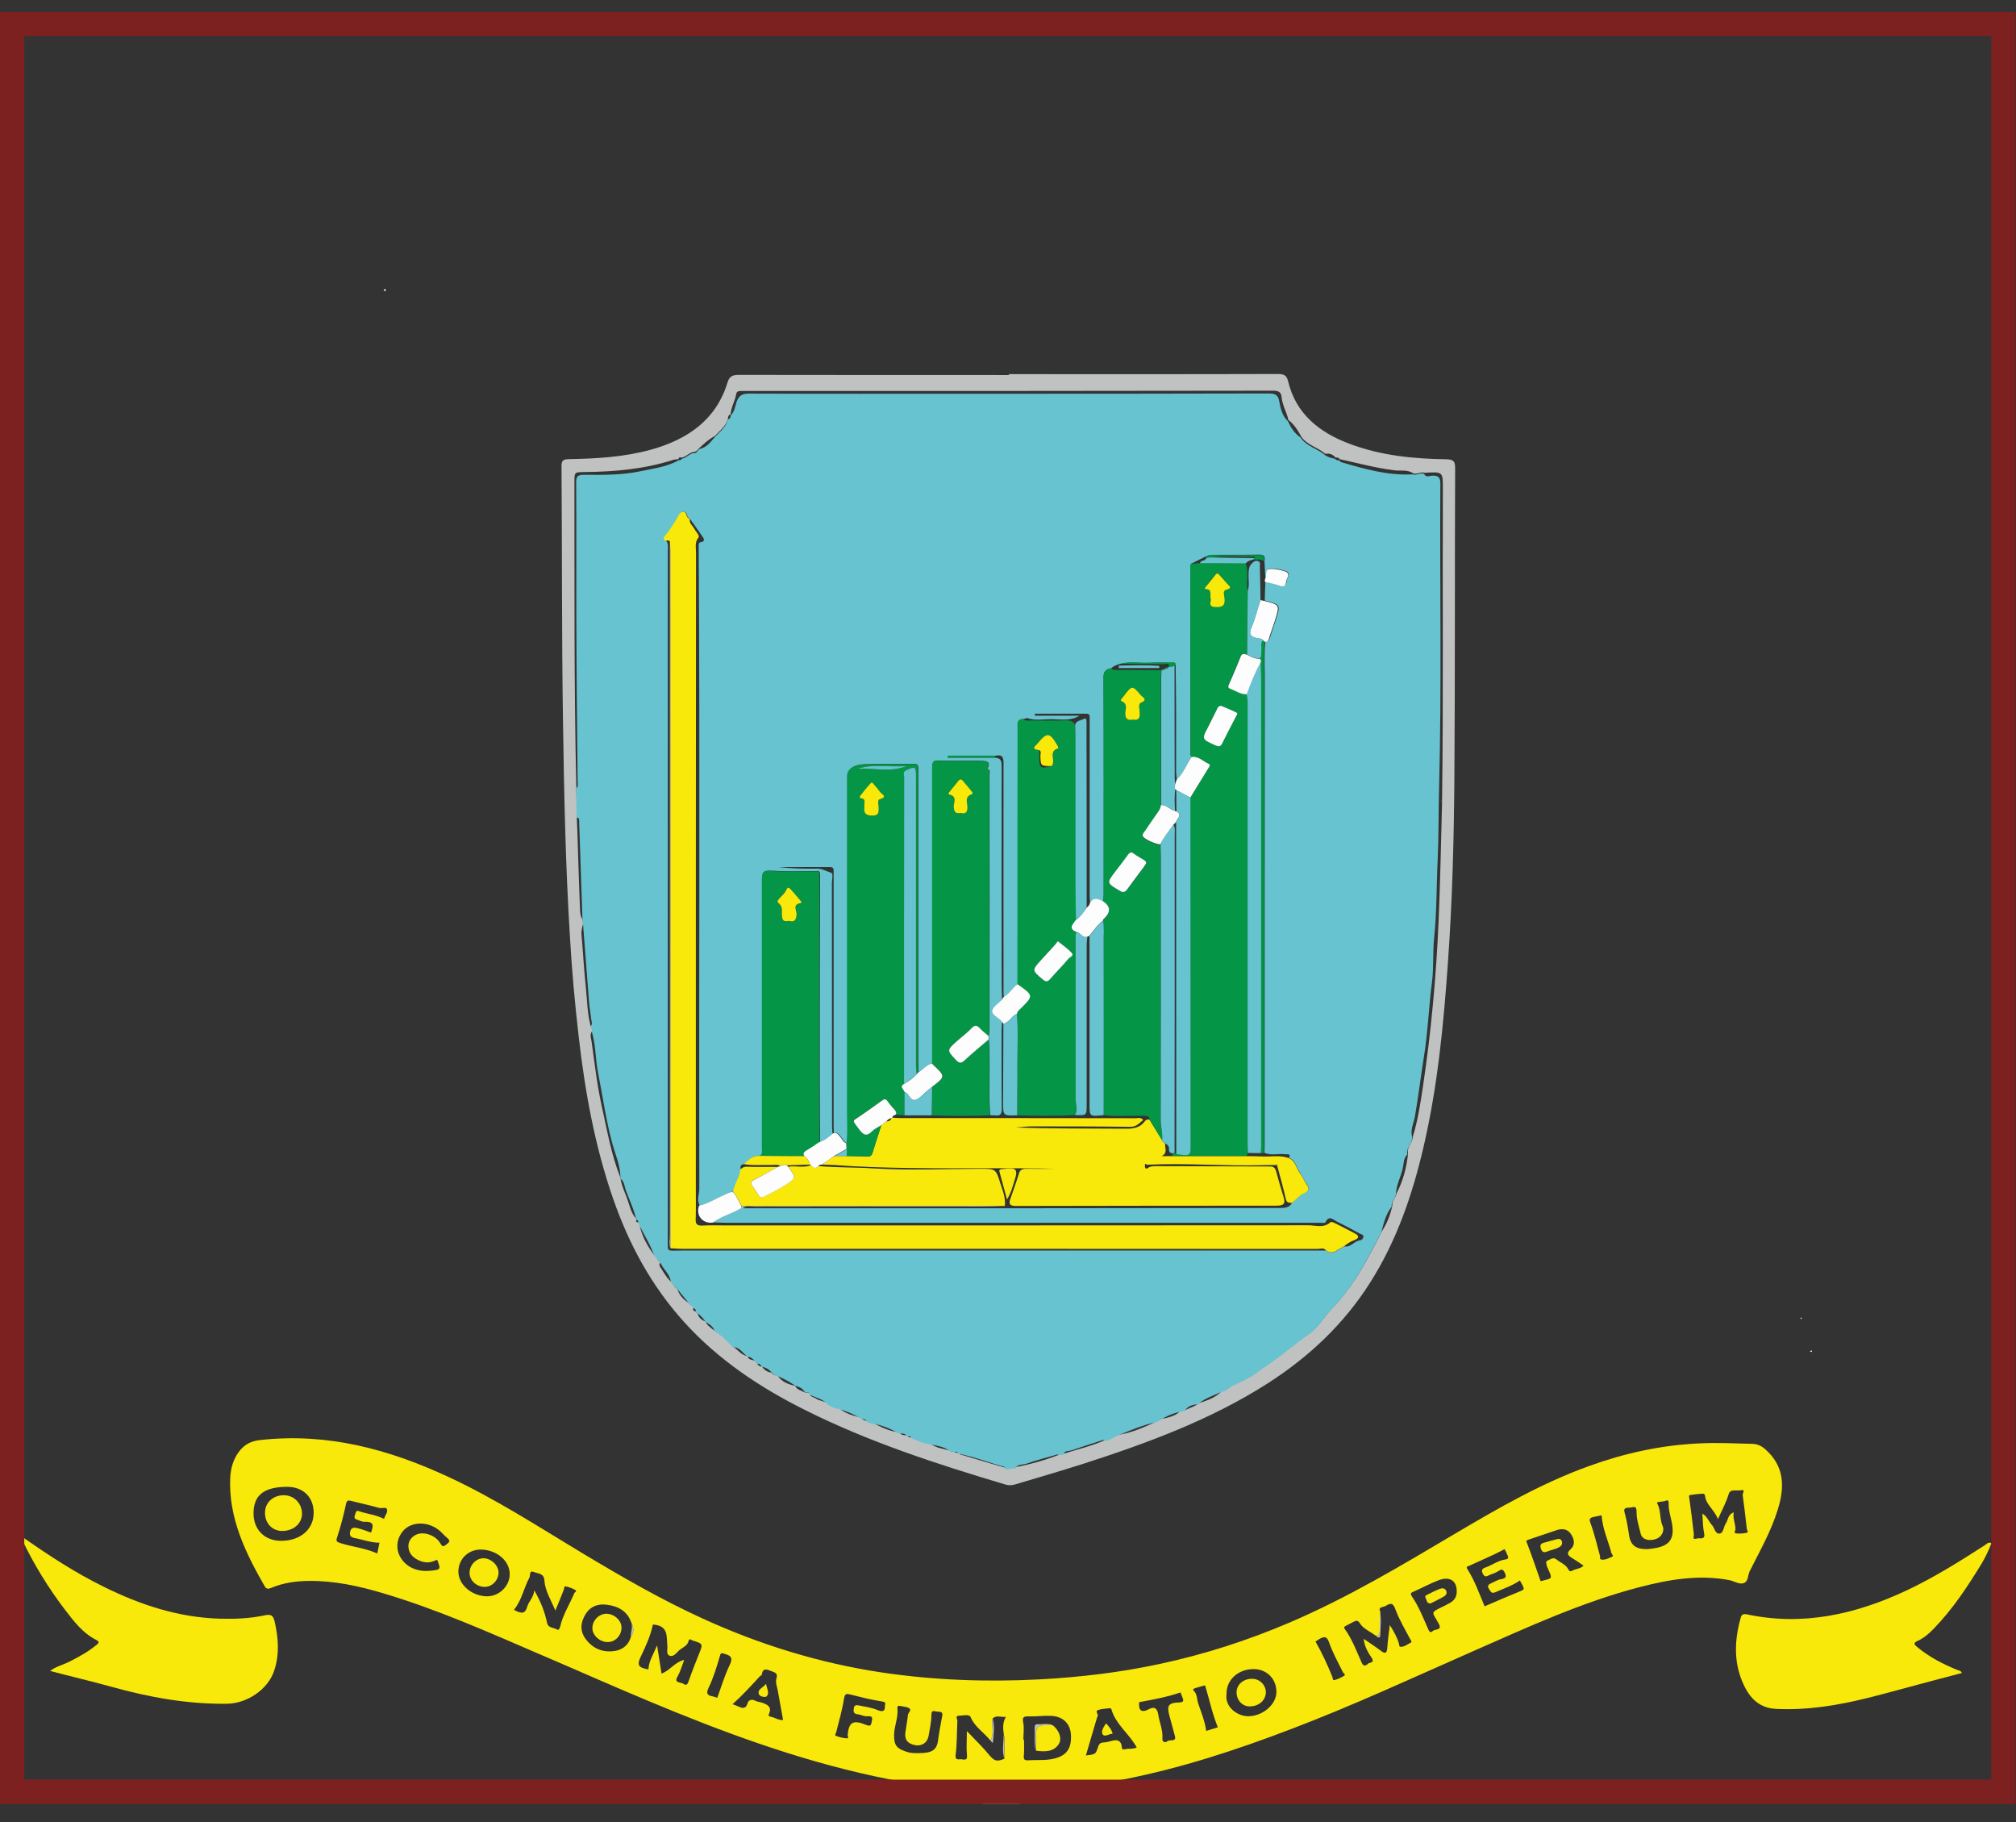 <svg width="83" height="75" viewBox="0 0 83 75" fill="none" xmlns="http://www.w3.org/2000/svg">
<rect x="0" y="0" width="83" height="75" fill="#333333" stroke="none"/>
<g clip-path="url(#clip0_17_1272)">
<path d="M42.016 74.203C42.01 74.221 42.003 74.233 42.01 74.25C41.491 74.25 40.972 74.25 40.454 74.25C40.46 74.233 40.46 74.215 40.447 74.203C40.972 74.203 41.491 74.203 42.016 74.203Z" fill="#C0C2C2"/>
<path d="M41.232 73.767C39.617 73.755 37.802 73.504 36 73.115C32.765 72.416 29.698 71.274 26.684 70.013C25.193 69.391 23.721 68.734 22.237 68.1C20.11 67.185 17.997 66.241 15.754 65.577C14.768 65.284 13.757 65.063 12.707 65.075C12.181 65.081 11.676 65.153 11.196 65.35C11.079 65.398 10.976 65.44 10.898 65.296C10.094 63.898 9.407 62.469 9.478 60.837C9.498 60.449 9.595 60.072 9.848 59.743C10.062 59.468 10.314 59.319 10.71 59.277C13.485 58.966 16.013 59.659 18.451 60.789C20.389 61.686 22.159 62.84 23.968 63.928C25.582 64.896 27.209 65.84 28.94 66.629C31.274 67.693 33.712 68.453 36.285 68.841C38.444 69.164 40.622 69.242 42.807 69.128C44.48 69.038 46.139 68.841 47.767 68.489C49.608 68.094 51.384 67.52 53.102 66.785C55.494 65.763 57.692 64.442 59.903 63.133C61.686 62.08 63.481 61.04 65.472 60.329C66.917 59.809 68.408 59.486 69.964 59.414C70.69 59.379 71.41 59.414 72.136 59.432C72.344 59.438 72.506 59.51 72.655 59.636C73.478 60.347 73.478 61.208 73.199 62.116C72.927 63.013 72.46 63.832 72.039 64.669C71.955 64.836 71.987 65.093 71.793 65.165C71.611 65.231 71.404 65.087 71.209 65.045C69.932 64.8 68.694 65.021 67.475 65.338C65.102 65.96 62.904 66.976 60.687 67.951C58.191 69.05 55.721 70.198 53.16 71.172C50.911 72.033 48.616 72.786 46.224 73.253C44.661 73.57 43.079 73.767 41.232 73.767ZM25.984 66.773C25.828 66.325 25.459 66.115 24.985 66.056C24.629 66.008 24.324 66.115 24.13 66.408C23.896 66.767 23.857 67.138 24.13 67.49C24.395 67.837 24.771 68.016 25.238 67.968C25.608 67.933 25.867 67.735 25.971 67.389C26.113 67.191 26.101 66.982 25.984 66.773ZM40.869 70.736C40.804 71.035 40.953 71.352 40.778 71.645C40.512 71.316 40.13 71.083 39.961 70.682C39.903 70.545 39.643 70.623 39.481 70.623C39.306 70.629 39.416 70.76 39.416 70.832C39.391 71.298 39.404 71.77 39.345 72.231C39.319 72.434 39.416 72.428 39.546 72.416C39.656 72.41 39.838 72.511 39.812 72.254C39.78 71.95 39.806 71.639 39.806 71.256C40.162 71.633 40.473 71.926 40.733 72.248C40.921 72.476 41.044 72.535 41.355 72.392C41.322 72.063 41.407 71.728 41.329 71.406C41.297 71.166 41.264 70.927 41.413 70.67C41.206 70.694 41.024 70.587 40.869 70.736ZM56.622 67.317C56.408 67.155 56.13 67.048 55.993 66.827C55.903 66.683 55.838 66.701 55.721 66.761C55.617 66.815 55.514 66.868 55.416 66.922C55.358 66.952 55.306 66.976 55.365 67.054C55.676 67.484 55.851 67.974 56.065 68.447C56.156 68.656 56.292 68.512 56.331 68.477C56.389 68.429 56.609 68.453 56.473 68.243C56.331 68.028 56.181 67.795 56.143 67.46C56.415 67.646 56.642 67.789 56.849 67.951C57.037 68.094 57.096 68.046 57.115 67.837C57.135 67.544 57.173 67.257 57.219 66.892C57.4 67.179 57.523 67.406 57.595 67.652C57.608 67.705 57.595 67.795 57.679 67.789C57.835 67.783 57.951 67.681 58.081 67.616C58.152 67.58 58.081 67.52 58.055 67.466C57.848 67.078 57.621 66.689 57.465 66.283C57.374 66.038 57.316 65.936 57.05 66.103C56.94 66.169 56.72 66.127 56.83 66.349C56.823 66.612 56.81 66.88 56.81 67.144C56.791 67.263 56.784 67.365 56.622 67.317ZM26.878 66.874C26.781 67.347 26.58 67.777 26.379 68.196C26.243 68.483 26.243 68.626 26.593 68.698C26.626 68.704 26.651 68.71 26.697 68.716C26.71 68.375 26.898 68.106 27.053 67.729C27.125 68.172 27.177 68.524 27.235 68.889C27.585 68.769 27.754 68.429 28.169 68.327C28.065 68.596 28.006 68.817 27.896 69.008C27.728 69.29 28.026 69.236 28.13 69.307C28.272 69.409 28.311 69.313 28.357 69.188C28.493 68.793 28.648 68.405 28.804 68.016C28.94 67.675 28.933 67.652 28.525 67.532C28.467 67.514 28.376 67.418 28.35 67.544C28.305 67.747 28.104 67.813 27.968 67.927C27.851 68.028 27.734 68.225 27.559 68.148C27.41 68.082 27.494 67.879 27.475 67.735C27.436 67.365 27.527 66.934 26.924 66.874C26.917 66.874 26.904 66.874 26.878 66.874ZM10.438 62.296C10.438 62.971 10.904 63.431 11.585 63.425C12.376 63.419 12.914 62.947 12.914 62.272C12.914 61.626 12.486 61.208 11.831 61.202C10.872 61.202 10.438 61.542 10.438 62.296ZM70.729 62.529C70.574 62.134 70.23 61.931 70.198 61.566C70.191 61.507 70.146 61.477 70.088 61.483C69.925 61.495 69.763 61.513 69.608 61.536C69.517 61.548 69.537 61.59 69.549 61.662C69.621 62.164 69.679 62.66 69.737 63.162C69.744 63.246 69.653 63.395 69.861 63.33C69.971 63.294 70.224 63.407 70.159 63.114C70.107 62.858 70.107 62.594 70.088 62.302C70.295 62.433 70.347 62.63 70.477 62.768C70.593 62.887 70.606 63.15 70.801 63.127C70.963 63.103 70.956 62.846 71.053 62.708C71.151 62.565 71.131 62.343 71.378 62.254C71.332 62.511 71.455 62.726 71.449 62.953C71.449 63.007 71.358 63.109 71.481 63.12C71.618 63.133 71.767 63.127 71.896 63.097C72.013 63.073 71.922 62.983 71.916 62.923C71.864 62.463 71.812 61.997 71.747 61.536C71.741 61.471 71.864 61.303 71.702 61.339C71.527 61.381 71.242 61.273 71.177 61.483C71.073 61.829 70.911 62.134 70.729 62.529ZM65.199 64.448C65.031 64.334 64.888 64.232 64.739 64.143C64.564 64.035 64.46 63.951 64.668 63.766C64.869 63.581 64.81 63.336 64.668 63.133C64.538 62.947 64.331 62.905 64.097 62.983C63.708 63.114 63.313 63.246 62.924 63.378C62.801 63.419 62.846 63.455 62.878 63.545C63.073 64.053 63.248 64.573 63.429 65.087C63.929 64.956 63.922 65.015 63.728 64.561C63.715 64.531 63.695 64.507 63.689 64.477C63.682 64.394 63.605 64.28 63.715 64.238C63.819 64.197 63.942 64.083 64.071 64.184C64.24 64.322 64.467 64.4 64.564 64.591C64.609 64.681 64.655 64.699 64.726 64.657C64.862 64.573 65.057 64.585 65.199 64.448ZM21.997 65.464C22.269 65.936 22.431 66.36 22.522 66.797C22.567 67.024 22.788 66.988 22.924 67.072C23.002 67.12 23.041 67.042 23.06 66.964C23.17 66.474 23.449 66.044 23.643 65.583C23.663 65.535 23.773 65.5 23.682 65.446C23.566 65.38 23.436 65.332 23.3 65.302C23.209 65.284 23.235 65.38 23.216 65.428C23.112 65.697 23.002 65.96 22.866 66.295C22.671 65.84 22.438 65.47 22.412 65.045C22.392 64.758 22.146 64.776 21.99 64.711C21.776 64.621 21.841 64.854 21.796 64.938C21.562 65.374 21.485 65.864 21.16 66.265C21.485 66.45 21.627 66.426 21.712 66.121C21.776 65.906 21.964 65.769 21.997 65.464ZM42.133 71.609C42.139 71.609 42.152 71.609 42.159 71.609C42.159 71.83 42.172 72.045 42.152 72.266C42.139 72.41 42.165 72.47 42.334 72.458C42.684 72.434 43.034 72.476 43.391 72.392C43.896 72.272 44.123 71.991 44.091 71.418C44.071 70.951 43.767 70.652 43.274 70.629C42.976 70.617 42.671 70.658 42.373 70.652C42.165 70.646 42.075 70.664 42.126 70.903C42.172 71.119 42.133 71.37 42.133 71.609ZM15.812 62.523C15.857 62.361 15.993 62.236 15.922 62.104C15.883 62.033 15.715 62.098 15.604 62.068C15.222 61.961 14.839 61.877 14.457 61.782C14.314 61.746 14.275 61.77 14.243 61.919C14.146 62.373 14.029 62.828 13.88 63.276C13.822 63.449 13.861 63.467 14.023 63.521C14.515 63.676 15.04 63.724 15.533 63.945C15.566 63.796 15.592 63.653 15.624 63.503C15.261 63.503 14.943 63.372 14.606 63.312C14.444 63.282 14.373 63.204 14.418 63.037C14.47 62.84 14.619 62.881 14.749 62.911C14.924 62.953 15.099 63.025 15.274 63.085C15.365 62.84 15.43 62.624 15.015 62.642C14.904 62.648 14.794 62.583 14.684 62.547C14.561 62.511 14.593 62.427 14.619 62.349C14.645 62.284 14.645 62.158 14.768 62.2C15.092 62.319 15.462 62.343 15.812 62.523ZM19.793 63.784C19.274 63.784 18.872 64.179 18.872 64.693C18.872 65.225 19.416 65.697 20.039 65.709C20.545 65.715 20.985 65.296 20.985 64.8C20.992 64.25 20.447 63.79 19.793 63.784ZM50.496 69.726C50.418 70.276 50.95 70.634 51.365 70.646C51.974 70.658 52.557 70.162 52.551 69.642C52.551 69.104 52.149 68.704 51.611 68.704C50.976 68.704 50.489 69.146 50.496 69.726ZM62.574 65.057C62.256 65.278 61.9 65.392 61.562 65.541C61.394 65.619 61.361 65.488 61.303 65.404C61.219 65.29 61.277 65.219 61.394 65.171C61.53 65.111 61.66 65.027 61.802 65.004C62.003 64.968 62.029 64.908 61.951 64.734C61.861 64.537 61.77 64.621 61.653 64.693C61.556 64.752 61.439 64.782 61.329 64.83C61.219 64.884 61.135 64.944 61.05 64.782C60.972 64.627 61.024 64.567 61.167 64.519C61.446 64.418 61.686 64.232 61.984 64.191C62.1 64.173 62.107 64.125 62.081 64.053C62.042 63.951 61.99 63.856 61.945 63.766C61.789 63.844 61.653 63.922 61.511 63.987C61.173 64.143 60.836 64.292 60.499 64.448C60.441 64.477 60.344 64.477 60.408 64.579C60.713 65.063 60.901 65.589 61.122 66.121C61.634 65.9 62.133 65.685 62.645 65.476C62.742 65.434 62.749 65.386 62.71 65.314C62.678 65.231 62.626 65.153 62.574 65.057ZM67.838 63.766C67.948 63.754 68.065 63.742 68.181 63.718C68.72 63.617 68.908 63.354 68.856 62.852C68.823 62.523 68.687 62.212 68.7 61.877C68.707 61.788 68.674 61.728 68.577 61.776C68.454 61.829 68.175 61.799 68.227 61.883C68.395 62.188 68.318 62.523 68.454 62.822C68.538 63.001 68.415 63.264 68.195 63.342C67.896 63.455 67.611 63.372 67.553 63.144C67.475 62.834 67.371 62.523 67.378 62.212C67.378 61.955 67.235 62.044 67.125 62.056C67.002 62.068 66.82 62.033 66.885 62.26C66.969 62.559 67.021 62.864 67.066 63.168C67.125 63.617 67.358 63.778 67.838 63.766ZM37.802 72.165C38.353 72.165 38.561 72.051 38.619 71.651C38.664 71.304 38.729 70.963 38.794 70.623C38.833 70.419 38.645 70.473 38.541 70.449C38.457 70.431 38.347 70.389 38.347 70.575C38.347 70.868 38.282 71.166 38.23 71.459C38.178 71.74 37.951 71.884 37.679 71.836C37.361 71.776 37.232 71.603 37.277 71.298C37.31 71.065 37.355 70.826 37.381 70.593C37.387 70.497 37.549 70.395 37.433 70.318C37.342 70.252 37.186 70.252 37.063 70.222C36.985 70.204 36.934 70.228 36.947 70.312C36.992 70.682 36.817 71.035 36.81 71.406C36.804 71.848 36.914 71.991 37.394 72.129C37.53 72.165 37.66 72.165 37.802 72.165ZM59.974 65.482C59.968 65.063 59.682 64.878 59.235 65.045C58.872 65.183 58.528 65.374 58.172 65.529C58.062 65.577 58.068 65.619 58.126 65.709C58.412 66.127 58.593 66.594 58.794 67.048C58.852 67.173 58.891 67.233 58.995 67.132C59.086 67.048 59.391 67.12 59.235 66.839C58.956 66.319 58.84 66.408 59.488 66.091C59.546 66.061 59.598 66.032 59.656 66.002C59.877 65.894 59.987 65.721 59.974 65.482ZM17.997 64.203C17.906 64.238 17.822 64.28 17.731 64.298C17.413 64.37 16.972 64.155 16.862 63.874C16.745 63.587 16.843 63.324 17.115 63.18C17.413 63.025 17.906 63.174 18.113 63.503C18.185 63.611 18.211 63.706 18.353 63.593C18.451 63.515 18.593 63.443 18.412 63.306C18.282 63.204 18.185 63.067 18.055 62.971C17.543 62.583 16.836 62.636 16.525 63.109C16.305 63.443 16.305 63.832 16.519 64.155C16.778 64.543 17.219 64.705 17.712 64.657C18.159 64.615 18.152 64.597 17.997 64.203ZM46.801 71.932C46.502 71.376 45.932 70.981 45.757 70.359C45.744 70.312 45.692 70.312 45.653 70.318C45.504 70.336 45.349 70.341 45.212 70.389C45.057 70.443 45.245 70.563 45.186 70.646C45.167 70.682 45.16 70.718 45.148 70.76C44.998 71.256 44.856 71.758 44.707 72.26C45.109 72.213 45.109 72.213 45.212 71.896C45.245 71.806 45.284 71.74 45.407 71.728C45.523 71.722 45.64 71.698 45.757 71.663C46.003 71.585 46.159 71.651 46.185 71.902C46.191 71.985 46.204 72.033 46.314 72.003C46.47 71.968 46.645 72.009 46.801 71.932ZM32.24 70.802C32.169 70.395 32.097 70.001 32.026 69.612C31.994 69.439 31.916 69.242 31.968 69.086C32.026 68.889 31.929 68.853 31.786 68.799C31.598 68.728 31.404 68.62 31.365 68.937C31.365 68.955 31.319 68.973 31.293 68.991C30.93 69.385 30.574 69.78 30.159 70.15C30.237 70.18 30.288 70.192 30.334 70.216C30.522 70.3 30.697 70.395 30.781 70.102C30.814 69.989 30.943 69.923 31.092 70.007C31.17 70.049 31.274 70.055 31.365 70.085C31.598 70.162 31.786 70.264 31.663 70.539C31.624 70.617 31.65 70.652 31.728 70.664C31.909 70.7 32.045 70.814 32.24 70.802ZM36.434 70.204C36.46 70.097 36.46 70.061 36.311 70.037C35.877 69.971 35.455 69.863 35.028 69.756C34.859 69.714 34.788 69.696 34.749 69.917C34.678 70.383 34.541 70.844 34.425 71.31C34.412 71.364 34.34 71.43 34.431 71.459C34.567 71.507 34.716 71.549 34.865 71.555C34.969 71.561 34.891 71.465 34.898 71.418C34.95 70.885 35.118 70.784 35.65 70.999C35.812 71.065 35.857 71.041 35.883 70.897C35.909 70.754 35.974 70.623 35.702 70.646C35.572 70.658 35.436 70.575 35.3 70.563C35.125 70.539 35.138 70.437 35.151 70.324C35.164 70.174 35.267 70.18 35.378 70.204C35.63 70.258 35.89 70.288 36.123 70.389C36.376 70.491 36.441 70.419 36.434 70.204ZM46.898 70.067C46.878 70.377 46.956 70.539 47.319 70.347C47.592 70.204 47.663 70.419 47.689 70.593C47.741 70.915 47.883 71.226 47.857 71.561C47.844 71.728 47.987 71.74 48.058 71.675C48.156 71.585 48.447 71.728 48.37 71.453C48.292 71.166 48.214 70.874 48.136 70.587C48.039 70.21 48.11 70.091 48.532 70.079C48.739 70.073 48.739 70.007 48.681 69.869C48.648 69.798 48.622 69.72 48.603 69.666C48.045 69.857 47.475 69.959 46.898 70.067ZM29.53 69.887C29.698 69.427 29.835 68.967 30.042 68.536C30.172 68.267 30.126 68.154 29.828 68.076C29.718 68.046 29.679 68.016 29.64 68.16C29.511 68.608 29.374 69.056 29.173 69.475C29.05 69.732 29.134 69.792 29.368 69.833C29.426 69.851 29.485 69.875 29.53 69.887ZM65.938 62.373C65.835 62.397 65.731 62.415 65.627 62.439C65.452 62.475 65.413 62.523 65.485 62.708C65.647 63.144 65.75 63.605 65.874 64.053C65.886 64.107 65.841 64.184 65.938 64.197C66.1 64.22 66.23 64.137 66.366 64.083C66.457 64.047 66.36 63.987 66.347 63.94C66.211 63.425 65.977 62.929 65.938 62.373ZM50.139 71.101C49.906 70.527 49.789 69.947 49.614 69.373C49.498 69.403 49.368 69.439 49.232 69.481C49.18 69.499 49.076 69.529 49.141 69.588C49.297 69.738 49.271 69.941 49.329 70.114C49.452 70.485 49.608 70.85 49.66 71.25C49.822 71.202 49.984 71.148 50.139 71.101ZM54.159 67.568C54.431 68.046 54.651 68.524 54.852 69.02C54.872 69.074 54.865 69.176 54.937 69.158C55.079 69.122 55.216 69.056 55.339 68.979C55.423 68.925 55.319 68.889 55.293 68.841C55.092 68.435 54.872 68.04 54.723 67.616C54.626 67.329 54.502 67.359 54.301 67.478C54.263 67.508 54.217 67.532 54.159 67.568Z" fill="#F9E90A"/>
<path d="M80.772 68.865C80.168 69.026 79.579 69.176 78.989 69.337C78.295 69.523 77.608 69.714 76.914 69.887C75.669 70.198 74.405 70.407 73.115 70.342C72.35 70.306 71.968 69.792 71.728 69.212C71.378 68.369 71.416 67.496 71.656 66.629C71.689 66.51 71.715 66.414 71.909 66.45C74.243 66.946 76.408 66.444 78.489 65.47C79.63 64.932 80.681 64.274 81.725 63.599C81.802 63.551 81.854 63.461 81.99 63.521C81.874 63.82 81.737 64.107 81.569 64.388C80.998 65.32 80.395 66.235 79.618 67.036C79.423 67.239 79.216 67.424 78.95 67.544C78.749 67.634 78.82 67.699 78.93 67.795C79.423 68.207 79.993 68.5 80.596 68.746C80.648 68.763 80.726 68.763 80.772 68.865Z" fill="#F9E90A"/>
<path d="M0.843 63.21C1.99 64.017 3.086 64.734 4.279 65.32C5.77 66.056 7.326 66.576 9.031 66.629C9.66 66.647 10.282 66.624 10.898 66.492C11.144 66.438 11.248 66.486 11.306 66.743C11.462 67.424 11.514 68.094 11.287 68.775C11.034 69.535 10.178 70.126 9.329 70.132C7.702 70.15 6.133 69.863 4.59 69.433C3.767 69.206 2.93 69.009 2.062 68.781C2.314 68.59 2.6 68.53 2.846 68.405C3.235 68.207 3.611 68.004 3.948 67.729C4.026 67.664 4.143 67.598 3.968 67.508C3.391 67.215 3.034 66.725 2.664 66.247C1.99 65.362 1.413 64.418 0.934 63.431C0.908 63.384 0.895 63.342 0.843 63.21Z" fill="#F9E90A"/>
<path d="M41.536 15.401C45.232 15.401 48.927 15.407 52.622 15.395C52.901 15.395 52.979 15.479 53.037 15.712C53.348 17.003 54.282 17.792 55.566 18.27C56.836 18.748 58.172 18.886 59.527 18.904C59.844 18.91 59.909 18.987 59.909 19.268C59.89 23.554 59.909 27.834 59.877 32.12C59.857 34.601 59.792 37.082 59.617 39.556C59.436 42.127 59.196 44.691 58.606 47.22C58.146 49.187 57.504 51.081 56.389 52.827C55.326 54.495 53.906 55.846 52.188 56.946C49.861 58.434 47.261 59.396 44.609 60.251C43.669 60.55 42.723 60.825 41.783 61.106C41.653 61.142 41.536 61.148 41.407 61.112C38.58 60.269 35.786 59.361 33.167 58.051C31.28 57.113 29.569 55.965 28.181 54.435C26.807 52.923 25.887 51.195 25.238 49.33C24.486 47.16 24.084 44.925 23.825 42.665C23.669 41.32 23.546 39.969 23.468 38.618C23.28 35.605 23.222 32.587 23.177 29.574C23.125 26.107 23.144 22.64 23.118 19.173C23.118 18.934 23.215 18.904 23.436 18.898C24.57 18.88 25.698 18.814 26.801 18.509C28.357 18.079 29.497 17.242 29.951 15.748C30.029 15.496 30.146 15.431 30.418 15.431C34.126 15.437 37.828 15.437 41.536 15.437C41.536 15.419 41.536 15.407 41.536 15.401ZM27.812 52.976C27.812 53.012 27.831 53.036 27.877 53.036V53.03C27.955 53.299 28.13 53.496 28.376 53.646C28.402 53.736 28.564 53.724 28.544 53.843C28.519 53.933 28.564 53.975 28.655 53.987V53.981C28.655 54.023 28.674 54.046 28.72 54.046V54.04C28.745 54.226 28.875 54.333 29.05 54.399L29.044 54.393C29.109 54.566 29.277 54.656 29.413 54.776C29.718 54.949 29.951 55.194 30.185 55.439C30.392 55.565 30.522 55.792 30.794 55.828H30.788C30.801 56.001 31.002 55.953 31.092 56.031C31.118 56.067 31.144 56.103 31.17 56.139C31.222 56.204 31.28 56.258 31.378 56.252V56.264C31.475 56.396 31.598 56.485 31.773 56.503H31.767C31.786 56.527 31.812 56.551 31.831 56.575C31.877 56.623 31.942 56.617 32 56.605H31.994C32.007 56.623 32.019 56.641 32.039 56.659C32.207 56.892 32.467 56.987 32.745 57.047H32.739C32.81 57.221 33.011 57.239 33.154 57.328C33.199 57.328 33.251 57.328 33.297 57.328C33.303 57.34 33.316 57.352 33.329 57.364C33.355 57.502 33.504 57.508 33.601 57.573C33.757 57.681 33.977 57.669 34.12 57.8C34.256 57.848 34.373 57.938 34.528 57.95C34.788 58.189 35.125 58.273 35.468 58.362H35.462C35.52 58.458 35.624 58.47 35.721 58.506C35.779 58.524 35.838 58.542 35.903 58.554C36.259 58.733 36.609 58.918 37.024 58.96C37.096 59.08 37.225 59.08 37.355 59.08H37.348C37.387 59.169 37.465 59.181 37.556 59.157C37.783 59.277 38.023 59.361 38.282 59.408C38.535 59.618 38.865 59.63 39.164 59.731C39.203 59.737 39.248 59.743 39.287 59.749C39.345 59.809 39.423 59.809 39.494 59.797H39.488C39.501 59.887 39.592 59.887 39.656 59.904C40.24 60.084 40.83 60.251 41.413 60.425C41.517 60.478 41.608 60.383 41.705 60.401C41.75 60.461 41.789 60.437 41.828 60.389H41.822C42.45 60.269 43.06 60.096 43.65 59.863C43.702 59.851 43.76 59.839 43.812 59.833C44.389 59.648 44.979 59.516 45.53 59.265C45.712 59.247 45.848 59.139 46.003 59.068C46.6 58.984 47.131 58.739 47.663 58.488C47.702 58.464 47.747 58.44 47.786 58.416C48.084 58.356 48.389 58.297 48.609 58.075C48.674 58.063 48.739 58.051 48.804 58.039C48.985 57.95 49.193 57.896 49.355 57.764H49.348C49.705 57.645 50.055 57.531 50.314 57.251C50.509 57.233 50.626 57.077 50.788 56.999C51.118 56.844 51.462 56.694 51.747 56.479C52.071 56.24 52.408 56.019 52.726 55.78C53.128 55.475 53.511 55.158 53.925 54.871C54.295 54.614 54.502 54.214 54.807 53.897C55.728 52.947 56.324 51.817 56.895 50.675C57.109 50.352 57.245 49.999 57.322 49.629C57.297 49.438 57.465 49.294 57.498 49.121C57.77 48.601 57.912 48.051 57.971 47.477C57.906 47.214 58.172 47.023 58.172 46.772C58.379 46.096 58.483 45.397 58.587 44.703C58.924 42.45 59.131 40.178 59.228 37.907C59.3 36.275 59.326 34.643 59.371 33.011C59.371 32.987 59.371 32.963 59.371 32.939C59.429 28.659 59.384 24.379 59.404 20.099C59.404 19.418 59.404 19.418 58.658 19.46C58.496 19.412 58.34 19.537 58.178 19.483C57.945 19.316 57.653 19.394 57.394 19.358C56.629 19.262 55.89 19.059 55.144 18.898H55.151C55.118 18.826 55.053 18.832 54.982 18.838H54.989C54.878 18.706 54.742 18.647 54.567 18.683C54.256 18.413 53.802 18.318 53.569 17.965C53.433 17.708 53.277 17.469 53.044 17.284V17.29C52.979 16.967 52.791 16.68 52.765 16.345C52.745 16.142 52.648 16.082 52.408 16.082C45.452 16.094 38.502 16.094 31.559 16.094C31.222 16.094 30.891 16.094 30.554 16.094C30.444 16.094 30.327 16.088 30.308 16.226C30.262 16.513 30.094 16.764 30.081 17.057V17.051C29.997 17.075 29.984 17.14 29.971 17.206C29.912 17.529 29.64 17.72 29.433 17.947C29.186 18.073 28.992 18.258 28.797 18.437C28.759 18.479 28.72 18.521 28.674 18.563C28.655 18.575 28.635 18.587 28.616 18.593C28.395 18.605 28.272 18.796 28.065 18.838C28 18.82 27.942 18.814 27.935 18.898H27.942C27.87 18.91 27.793 18.904 27.721 18.928C26.535 19.31 25.309 19.418 24.071 19.43C23.65 19.436 23.65 19.43 23.65 19.83C23.656 24.026 23.63 28.223 23.728 32.419C23.734 32.82 23.741 33.214 23.747 33.615C23.767 34.123 23.786 34.625 23.799 35.133C23.825 35.88 23.844 36.621 23.877 37.363C23.883 37.524 23.883 37.697 23.98 37.847C23.987 37.907 24 37.961 24.006 38.02C23.968 38.176 23.922 38.325 23.942 38.486C24.006 39.216 24.045 39.951 24.123 40.68C24.175 41.194 24.181 41.709 24.311 42.211C24.35 42.288 24.389 42.36 24.376 42.45C24.266 42.587 24.337 42.743 24.357 42.88C24.48 43.771 24.583 44.667 24.778 45.552C24.998 46.538 25.167 47.537 25.549 48.493L25.543 48.487C25.582 48.774 25.705 49.037 25.809 49.306C25.919 49.599 25.964 49.916 26.191 50.167V50.161C26.211 50.221 26.139 50.334 26.295 50.31C26.308 50.352 26.321 50.394 26.334 50.436C26.431 50.896 26.658 51.297 26.943 51.679C26.963 51.697 26.982 51.715 27.002 51.739L27.015 51.745L27.021 51.739C27.086 51.811 27.079 51.924 27.19 51.966C27.144 52.026 27.131 52.086 27.183 52.157C27.319 52.355 27.423 52.576 27.611 52.743C27.656 52.803 27.702 52.857 27.747 52.917C27.76 52.953 27.773 52.976 27.812 52.976Z" fill="#C0C2C2"/>
<path d="M15.851 11.886C15.877 11.916 15.903 11.945 15.864 11.975C15.851 11.987 15.819 11.969 15.793 11.963C15.812 11.94 15.831 11.916 15.851 11.886Z" fill="#FDFDFD"/>
<path d="M74.58 55.577C74.587 55.601 74.593 55.624 74.6 55.648C74.574 55.648 74.548 55.642 74.515 55.642C74.535 55.624 74.554 55.601 74.58 55.577Z" fill="#FDFDFD"/>
<path d="M74.146 54.297C74.139 54.279 74.126 54.255 74.12 54.238C74.146 54.244 74.165 54.244 74.191 54.249C74.178 54.267 74.165 54.285 74.146 54.297Z" fill="#FDFDFD"/>
<path d="M56.817 66.361C56.882 66.665 56.83 66.97 56.83 67.269C56.83 67.496 56.713 67.389 56.622 67.317C56.791 67.359 56.791 67.263 56.797 67.156C56.797 66.892 56.81 66.629 56.817 66.361Z" fill="#C0C2C2"/>
<path d="M40.869 70.736C40.959 71.053 40.908 71.376 40.882 71.686C40.869 71.806 40.81 71.669 40.778 71.639C40.953 71.352 40.81 71.035 40.869 70.736Z" fill="#C0C2C2"/>
<path d="M25.964 67.395C25.971 67.185 26.062 66.982 25.984 66.773C26.101 66.982 26.113 67.191 25.964 67.395Z" fill="#C0C2C2"/>
<path d="M41.349 72.392C41.245 72.063 41.322 71.734 41.322 71.406C41.4 71.734 41.316 72.063 41.349 72.392Z" fill="#C0C2C2"/>
<path d="M33.29 57.322C33.245 57.322 33.193 57.322 33.148 57.322C33.063 57.161 32.914 57.083 32.733 57.041H32.739C32.519 56.886 32.285 56.754 32.032 56.653C32.02 56.635 32.007 56.617 31.987 56.599H31.994C31.935 56.611 31.87 56.617 31.825 56.569C31.825 56.527 31.805 56.503 31.76 56.497H31.767C31.669 56.372 31.54 56.294 31.371 56.258L31.378 56.264C31.313 56.222 31.3 56.097 31.17 56.151C31.144 56.115 31.118 56.079 31.092 56.049C31.015 55.953 30.93 55.858 30.788 55.846H30.794C30.58 55.726 30.483 55.457 30.185 55.457C29.951 55.212 29.718 54.967 29.413 54.794C29.374 54.596 29.199 54.513 29.044 54.411L29.05 54.417C28.966 54.274 28.849 54.16 28.72 54.058V54.064C28.7 54.041 28.674 54.023 28.655 53.999V54.005C28.635 53.945 28.655 53.855 28.545 53.861C28.558 53.742 28.402 53.748 28.376 53.664C28.207 53.461 28.045 53.251 27.877 53.048V53.054C27.857 53.03 27.831 53.012 27.812 52.988L27.819 52.994C27.799 52.976 27.773 52.959 27.754 52.941C27.708 52.881 27.663 52.827 27.617 52.767C27.592 52.456 27.313 52.259 27.196 51.99C27.086 51.948 27.092 51.829 27.028 51.763H27.002C26.982 51.745 26.963 51.727 26.943 51.709C26.794 51.273 26.548 50.872 26.334 50.466C26.321 50.424 26.308 50.382 26.295 50.34C26.288 50.275 26.25 50.221 26.191 50.191V50.197C26.101 49.778 25.913 49.39 25.763 48.989C25.705 48.828 25.712 48.631 25.537 48.517L25.543 48.523C25.556 48.015 25.342 47.549 25.212 47.077C24.947 46.114 24.817 45.134 24.622 44.159C24.512 43.603 24.532 43.03 24.37 42.486C24.389 42.396 24.35 42.324 24.305 42.246C24.415 42.163 24.35 42.061 24.344 41.971C24.318 41.732 24.272 41.499 24.253 41.266C24.169 40.196 24.091 39.132 24.006 38.062C24 38.002 23.987 37.949 23.981 37.889C23.935 36.526 23.89 35.169 23.844 33.806C23.844 33.74 23.857 33.657 23.741 33.657C23.734 33.256 23.728 32.862 23.721 32.461C23.825 32.359 23.78 32.234 23.78 32.12C23.76 29.891 23.734 27.661 23.728 25.431C23.721 23.566 23.734 21.707 23.721 19.842C23.721 19.609 23.793 19.543 24.045 19.543C24.817 19.549 25.595 19.561 26.353 19.4C26.891 19.286 27.456 19.221 27.942 18.945H27.935C27.994 18.945 28.045 18.94 28.065 18.886C28.272 18.844 28.395 18.653 28.616 18.641C28.661 18.671 28.661 18.629 28.674 18.611C28.713 18.569 28.752 18.527 28.791 18.485C29.096 18.419 29.251 18.198 29.426 17.995C29.634 17.768 29.906 17.577 29.964 17.254C30.081 17.248 30.075 17.17 30.075 17.098V17.104C30.25 16.949 30.256 16.734 30.327 16.537C30.412 16.315 30.522 16.202 30.82 16.202C33.867 16.214 36.908 16.208 39.955 16.208C44.045 16.208 48.136 16.208 52.227 16.196C52.499 16.196 52.622 16.25 52.668 16.525C52.72 16.805 52.785 17.116 53.024 17.337V17.332C53.141 17.601 53.297 17.84 53.55 18.013C53.783 18.372 54.243 18.461 54.548 18.73C54.671 18.82 54.82 18.856 54.969 18.886H54.963C55.002 18.945 55.066 18.951 55.131 18.945H55.125C55.157 18.969 55.183 19.011 55.216 19.023C56.175 19.304 57.128 19.579 58.152 19.525C58.314 19.579 58.47 19.448 58.632 19.502C58.697 19.669 58.859 19.585 58.956 19.579C59.222 19.567 59.3 19.651 59.3 19.902C59.274 24.08 59.358 28.265 59.248 32.443C59.222 33.429 59.235 34.41 59.19 35.396C59.138 36.46 59.157 37.524 59.047 38.582C58.982 39.198 59.034 39.82 58.956 40.429C58.82 41.463 58.788 42.504 58.619 43.532C58.489 44.345 58.392 45.164 58.25 45.977C58.198 46.252 58.049 46.521 58.146 46.813C58.146 47.065 57.88 47.25 57.945 47.519C57.789 47.662 57.796 47.865 57.763 48.039C57.692 48.422 57.478 48.768 57.472 49.163C57.433 49.336 57.271 49.48 57.297 49.671C57.05 49.982 56.972 50.352 56.869 50.717C56.298 51.859 55.702 52.988 54.781 53.939C54.477 54.256 54.269 54.656 53.9 54.913C53.485 55.2 53.096 55.523 52.7 55.822C52.383 56.067 52.039 56.282 51.721 56.521C51.436 56.736 51.092 56.886 50.762 57.041C50.6 57.119 50.483 57.274 50.288 57.292C49.964 57.454 49.595 57.549 49.322 57.806H49.329C49.102 57.818 48.895 57.872 48.778 58.081C48.713 58.093 48.648 58.105 48.584 58.117C48.285 58.177 48.013 58.297 47.76 58.458C47.721 58.482 47.676 58.506 47.637 58.53C47.053 58.655 46.515 58.882 45.977 59.109C45.822 59.181 45.686 59.295 45.504 59.307C45.446 59.253 45.387 59.283 45.329 59.301C44.921 59.432 44.512 59.564 44.11 59.701C44 59.743 43.819 59.689 43.793 59.875C43.741 59.887 43.682 59.899 43.63 59.905C43.592 59.893 43.546 59.863 43.514 59.875C43.099 59.994 42.678 60.102 42.276 60.245C42.12 60.305 41.9 60.251 41.802 60.437H41.809C41.77 60.443 41.731 60.443 41.686 60.449C41.588 60.437 41.498 60.526 41.394 60.472C41.374 60.443 41.368 60.383 41.342 60.377C40.713 60.209 40.11 59.964 39.468 59.839H39.475C39.417 59.779 39.358 59.713 39.267 59.791C39.228 59.785 39.183 59.779 39.144 59.773C38.904 59.54 38.58 59.516 38.263 59.45C38.003 59.402 37.763 59.319 37.536 59.199C37.504 59.098 37.407 59.133 37.329 59.121H37.336C37.271 58.978 37.128 59.02 37.005 59.002C36.655 58.811 36.292 58.649 35.883 58.596C35.825 58.578 35.767 58.56 35.702 58.548C35.669 58.422 35.559 58.41 35.443 58.404H35.449C35.164 58.213 34.846 58.087 34.509 57.992C34.353 57.986 34.237 57.89 34.1 57.842C33.913 57.585 33.582 57.537 33.31 57.4C33.316 57.346 33.303 57.334 33.29 57.322ZM49.647 22.903C49.446 23.004 49.245 23.106 49.044 23.202C48.985 23.273 49.005 23.357 49.005 23.435C49.005 25.922 49.005 28.408 49.011 30.901C49.011 30.991 48.985 31.08 49.063 31.158C48.843 31.463 48.726 31.821 48.454 32.096C48.441 31.977 48.421 31.863 48.421 31.744C48.421 30.889 48.421 30.034 48.421 29.179C48.421 28.581 48.408 27.99 48.402 27.392C48.415 27.237 48.285 27.278 48.201 27.278C47.909 27.272 47.617 27.267 47.326 27.284C46.924 27.302 46.515 27.225 46.114 27.326C45.977 27.362 45.854 27.41 45.75 27.506C45.523 27.547 45.426 27.649 45.433 27.888C45.446 30.859 45.439 33.83 45.439 36.807C45.439 36.903 45.42 37.004 45.407 37.1C45.212 36.998 45.018 36.932 44.882 37.177C44.875 37.076 44.862 36.98 44.862 36.879C44.862 34.637 44.862 32.395 44.862 30.16C44.862 29.962 44.862 29.759 44.862 29.562C44.862 29.472 44.869 29.377 44.726 29.377C44.02 29.377 43.313 29.377 42.606 29.377C42.606 29.407 42.606 29.43 42.606 29.46C43.216 29.46 43.825 29.46 44.441 29.46C44.084 29.681 43.702 29.61 43.332 29.604C42.982 29.598 42.626 29.675 42.282 29.556C42.237 29.568 42.185 29.586 42.139 29.598C41.861 29.616 41.906 29.807 41.906 29.968C41.906 33.483 41.906 37.004 41.9 40.519C41.679 40.668 41.562 40.913 41.329 41.045C41.322 40.973 41.316 40.907 41.316 40.836C41.316 37.691 41.31 34.553 41.316 31.409C41.316 31.164 41.258 31.044 40.979 31.11C40.331 31.11 39.676 31.11 39.028 31.11C39.028 31.134 39.028 31.164 39.028 31.188C39.676 31.188 40.324 31.188 40.972 31.188C41.251 31.212 41.238 31.385 41.238 31.582C41.232 34.535 41.238 37.488 41.238 40.441C41.238 40.68 41.251 40.919 41.258 41.159C41.122 41.302 40.895 41.434 40.869 41.595C40.836 41.792 41.141 41.882 41.258 42.049C41.251 42.169 41.238 42.288 41.238 42.402C41.238 43.484 41.232 44.566 41.245 45.648C41.245 45.851 41.186 45.947 40.959 45.911C40.895 45.905 40.83 45.911 40.765 45.905C40.758 45.725 40.746 45.546 40.739 45.373C40.72 44.512 40.772 43.645 40.713 42.785C40.713 42.737 40.713 42.683 40.713 42.635C40.72 42.533 40.739 42.438 40.739 42.336C40.739 38.857 40.746 35.384 40.739 31.905C40.739 31.821 40.797 31.714 40.668 31.66C40.648 31.654 40.629 31.702 40.642 31.672C40.843 31.307 40.564 31.319 40.318 31.313C39.831 31.307 39.345 31.319 38.859 31.307C38.386 31.295 38.386 31.284 38.386 31.714C38.386 35.731 38.386 39.742 38.386 43.759C38.152 43.825 38.023 44.016 37.822 44.13C37.815 44.052 37.809 43.968 37.809 43.89C37.809 40.029 37.809 36.161 37.809 32.3C37.809 32.072 37.802 31.839 37.809 31.612C37.809 31.505 37.776 31.445 37.647 31.445C36.959 31.451 36.272 31.433 35.585 31.457C35.131 31.475 34.891 31.672 34.891 31.941C34.891 36.58 34.891 41.224 34.891 45.863C34.891 46.258 34.924 46.658 34.865 47.053C34.736 47.011 34.703 46.885 34.626 46.801C34.548 46.712 34.502 46.592 34.334 46.64C34.327 46.532 34.321 46.419 34.321 46.311C34.321 42.886 34.321 39.467 34.321 36.042C34.321 35.97 34.321 35.904 34.321 35.833C34.321 35.731 34.276 35.689 34.165 35.689C33.465 35.689 32.765 35.689 32.065 35.689C32.59 35.755 33.115 35.761 33.647 35.755C33.854 35.755 34.029 35.868 34.211 35.922C34.321 35.952 34.25 36.197 34.25 36.341C34.256 39.676 34.25 43.006 34.256 46.341C34.256 46.461 34.269 46.58 34.282 46.694C34.126 46.819 33.971 46.945 33.763 47.005C33.757 46.12 33.75 45.235 33.75 44.345C33.75 41.565 33.75 38.785 33.763 36.012C33.763 35.815 33.66 35.856 33.556 35.856C33.037 35.856 32.519 35.88 32 35.85C31.391 35.821 31.391 35.797 31.391 36.358C31.391 39.975 31.391 43.592 31.391 47.202C31.391 47.328 31.436 47.465 31.313 47.573C31.008 47.549 30.84 47.746 30.652 47.913C30.503 47.925 30.457 48.009 30.503 48.135C30.489 48.469 30.23 48.732 30.204 49.061C30.049 49.043 29.945 49.139 29.822 49.193C29.485 49.33 29.18 49.545 28.81 49.617C28.674 49.396 28.791 49.169 28.791 48.941C28.771 40.118 28.823 31.301 28.765 22.478C28.765 22.401 28.759 22.329 28.856 22.317C29.044 22.287 28.979 22.174 28.927 22.096C28.765 21.851 28.59 21.618 28.421 21.378C28.383 21.343 28.337 21.313 28.311 21.277C28.266 21.193 28.285 21.056 28.136 21.068C28.013 21.08 27.974 21.193 27.916 21.289C27.76 21.552 27.605 21.821 27.391 22.06C27.339 22.12 27.306 22.215 27.43 22.263C27.533 22.395 27.494 22.55 27.494 22.7C27.494 32.108 27.494 41.523 27.494 50.932C27.494 51.584 27.417 51.476 28.065 51.476C36.908 51.476 45.757 51.476 54.6 51.476C54.736 51.572 54.879 51.59 55.028 51.488C55.125 51.422 55.235 51.362 55.345 51.303C55.617 51.356 55.747 51.087 55.987 51.058C56.078 51.046 56.11 50.986 56.13 50.92C56.156 50.825 56.052 50.812 55.993 50.783C55.689 50.621 55.384 50.448 55.066 50.298C54.911 50.227 54.723 49.988 54.567 50.316C54.554 50.346 54.425 50.334 54.353 50.334C46.211 50.334 38.068 50.334 29.925 50.334C29.744 50.334 29.562 50.322 29.374 50.316C29.718 50.059 30.159 49.946 30.522 49.725C30.541 49.731 30.561 49.731 30.58 49.736C34.263 49.736 37.938 49.736 41.621 49.736C45.31 49.736 49.005 49.725 52.694 49.725C52.914 49.725 53.102 49.707 53.199 49.497C53.374 49.384 53.491 49.199 53.699 49.109C53.913 49.019 53.919 48.894 53.789 48.726C53.686 48.595 53.634 48.433 53.536 48.296C53.374 48.087 53.361 47.782 53.07 47.656C53.16 47.471 52.998 47.525 52.908 47.513C52.622 47.471 52.331 47.579 52.058 47.453C52.058 47.346 52.065 47.232 52.065 47.124C52.065 40.692 52.065 34.266 52.071 27.834C52.071 27.356 52.039 26.878 52.097 26.406C52.227 26.418 52.253 26.34 52.285 26.244C52.363 25.987 52.46 25.736 52.538 25.479C52.72 24.887 52.72 24.887 52.071 24.72C52.078 24.457 52.084 24.194 52.097 23.931C52.305 23.985 52.519 24.027 52.713 24.092C52.895 24.158 52.966 24.074 52.966 23.943C52.966 23.793 53.212 23.584 52.895 23.494C52.694 23.435 52.46 23.375 52.266 23.411C52.071 23.447 52.208 23.704 52.097 23.829C52.084 23.578 52.071 23.333 52.058 23.082C52.104 22.891 52.032 22.825 51.812 22.831C51.287 22.843 50.762 22.831 50.237 22.837C50.023 22.855 49.828 22.801 49.647 22.903Z" fill="#66C3CF"/>
<path d="M59.365 33.011C59.358 32.993 59.352 32.981 59.345 32.963C59.345 32.957 59.358 32.951 59.365 32.939C59.365 32.969 59.365 32.993 59.365 33.011Z" fill="#66C3CF"/>
<path d="M11.617 63.019C11.203 63.019 10.898 62.69 10.911 62.254C10.917 61.841 11.255 61.542 11.695 61.548C12.11 61.554 12.428 61.883 12.434 62.302C12.434 62.714 12.084 63.019 11.617 63.019Z" fill="#F9E90A"/>
<path d="M64.311 63.491C64.324 63.623 64.22 63.676 64.13 63.718C63.993 63.778 63.844 63.808 63.708 63.862C63.566 63.922 63.488 63.892 63.443 63.754C63.397 63.629 63.416 63.539 63.566 63.503C63.741 63.455 63.916 63.401 64.091 63.36C64.207 63.324 64.298 63.36 64.311 63.491Z" fill="#F9E90A"/>
<path d="M43.345 71.017C43.617 71.238 43.734 71.573 43.585 71.8C43.365 72.123 43.008 72.111 42.652 72.063C42.652 71.926 42.652 71.788 42.652 71.651C42.652 70.999 42.651 70.999 43.345 71.017Z" fill="#F9E90A"/>
<path d="M43.345 71.017C42.651 70.999 42.651 70.999 42.645 71.651C42.645 71.788 42.645 71.926 42.645 72.063C42.567 71.746 42.613 71.424 42.6 71.107C42.593 71.029 42.626 70.969 42.723 70.975C42.93 70.987 43.144 70.921 43.345 71.017Z" fill="#C0C2C2"/>
<path d="M20.525 64.74C20.519 65.051 20.259 65.32 19.961 65.32C19.611 65.32 19.326 65.051 19.332 64.728C19.339 64.418 19.598 64.149 19.896 64.143C20.214 64.137 20.532 64.436 20.525 64.74Z" fill="#F9E90A"/>
<path d="M25.588 66.994C25.588 67.323 25.329 67.598 25.011 67.592C24.694 67.592 24.389 67.311 24.389 67.024C24.383 66.707 24.661 66.426 24.966 66.426C25.29 66.432 25.588 66.701 25.588 66.994Z" fill="#F9E90A"/>
<path d="M51.436 70.24C51.138 70.234 50.904 69.977 50.911 69.648C50.917 69.337 51.19 69.104 51.546 69.104C51.864 69.104 52.117 69.361 52.117 69.666C52.104 70.001 51.819 70.246 51.436 70.24Z" fill="#F9E90A"/>
<path d="M58.898 66.002C58.762 66.002 58.749 65.924 58.729 65.858C58.71 65.793 58.619 65.715 58.736 65.655C58.911 65.565 59.092 65.476 59.274 65.404C59.358 65.368 59.468 65.362 59.527 65.458C59.592 65.565 59.546 65.655 59.449 65.715C59.267 65.822 59.066 65.918 58.898 66.002Z" fill="#F9E90A"/>
<path d="M45.809 71.364C45.66 71.37 45.478 71.513 45.4 71.394C45.316 71.274 45.433 71.095 45.536 70.939C45.653 71.065 45.763 71.184 45.809 71.364Z" fill="#F9E90A"/>
<path d="M31.54 69.313C31.572 69.523 31.702 69.69 31.553 69.834C31.507 69.875 31.28 69.839 31.248 69.744C31.164 69.541 31.404 69.481 31.54 69.313Z" fill="#F9E90A"/>
<path d="M27.41 22.263C27.28 22.215 27.319 22.12 27.371 22.06C27.579 21.821 27.734 21.558 27.896 21.289C27.948 21.199 27.994 21.079 28.117 21.068C28.259 21.056 28.246 21.193 28.292 21.277C28.318 21.319 28.363 21.349 28.402 21.378C28.369 21.546 28.525 21.641 28.59 21.773C28.648 21.892 28.823 22.042 28.752 22.132C28.596 22.329 28.655 22.532 28.655 22.735C28.648 31.511 28.648 40.28 28.648 49.055C28.648 49.432 28.655 49.814 28.642 50.191C28.635 50.376 28.687 50.46 28.914 50.448C29.225 50.43 29.543 50.442 29.854 50.442C37.854 50.442 45.861 50.442 53.861 50.436C54.165 50.436 54.502 50.567 54.775 50.31C54.801 50.286 54.898 50.316 54.956 50.346C55.228 50.484 55.501 50.621 55.767 50.765C55.955 50.86 55.98 50.962 55.76 51.046C55.598 51.105 55.462 51.195 55.339 51.297C55.235 51.356 55.125 51.41 55.021 51.482C54.872 51.584 54.736 51.566 54.593 51.47C54.496 51.344 54.353 51.41 54.237 51.41C45.517 51.404 36.797 51.404 28.078 51.404C27.916 51.404 27.76 51.386 27.598 51.38C27.605 51.35 27.605 51.321 27.605 51.291C27.605 41.756 27.605 32.222 27.598 22.688C27.598 22.55 27.585 22.413 27.579 22.275C27.527 22.251 27.475 22.233 27.41 22.263Z" fill="#F9E90A"/>
<path d="M49.063 31.158C48.985 31.08 49.011 30.991 49.011 30.901C49.011 28.414 49.005 25.927 49.005 23.435C49.005 23.357 48.985 23.273 49.044 23.202C49.16 23.196 49.284 23.19 49.4 23.178C50.029 23.178 50.658 23.178 51.28 23.178C51.429 23.548 51.293 23.937 51.365 24.314C51.358 25.192 51.345 26.065 51.339 26.944C51.228 26.92 51.125 26.86 51.066 27.027C50.924 27.41 50.749 27.78 50.593 28.151C50.561 28.223 50.528 28.307 50.645 28.342C50.872 28.42 51.066 28.576 51.326 28.564C51.339 28.671 51.365 28.779 51.365 28.886C51.365 34.924 51.365 40.967 51.365 47.005C51.365 47.154 51.371 47.304 51.378 47.453C51.358 47.495 51.339 47.537 51.326 47.579C50.301 47.579 49.284 47.579 48.259 47.579C48.272 47.543 48.285 47.507 48.298 47.471C48.318 47.465 48.331 47.459 48.35 47.459C48.376 47.471 48.402 47.483 48.421 47.501C48.966 47.585 49.011 47.567 49.011 47.22C49.011 42.42 49.005 37.626 49.005 32.826C49.251 32.419 49.504 32.019 49.75 31.612C49.783 31.552 49.854 31.469 49.763 31.433C49.53 31.343 49.355 31.122 49.063 31.158ZM50.276 29.054C50.152 29.054 50.133 29.143 50.094 29.209C49.977 29.442 49.867 29.675 49.744 29.909C49.472 30.423 49.472 30.417 50.036 30.674C50.198 30.745 50.256 30.716 50.327 30.578C50.509 30.207 50.703 29.849 50.891 29.478C50.917 29.43 50.982 29.359 50.904 29.323C50.697 29.227 50.477 29.137 50.276 29.054ZM49.848 24.666C49.88 24.744 49.705 24.977 50.055 24.989C50.34 25.001 50.438 24.917 50.418 24.654C50.412 24.529 50.321 24.32 50.483 24.278C50.749 24.206 50.626 24.134 50.528 24.032C50.418 23.913 50.308 23.793 50.204 23.668C50.146 23.602 50.1 23.578 50.036 23.668C49.906 23.835 49.77 23.997 49.634 24.164C49.608 24.2 49.575 24.248 49.64 24.248C49.932 24.266 49.796 24.475 49.848 24.666Z" fill="#049646"/>
<path d="M48.259 47.591C49.284 47.591 50.301 47.591 51.326 47.591C51.533 47.596 51.734 47.591 51.942 47.602C52.311 47.626 52.694 47.537 53.057 47.668C53.349 47.794 53.368 48.099 53.53 48.308C53.634 48.439 53.686 48.601 53.783 48.738C53.913 48.906 53.906 49.031 53.692 49.121C53.485 49.205 53.374 49.39 53.193 49.509C53.05 49.521 52.966 49.503 52.934 49.336C52.83 48.876 52.7 48.416 52.577 47.961C52.584 47.961 52.596 47.955 52.603 47.955C52.596 47.949 52.59 47.943 52.584 47.931C52.577 47.937 52.577 47.949 52.571 47.955C52.363 47.955 52.162 47.955 51.955 47.961C50.379 48.003 48.804 47.865 47.229 47.943C47.196 47.943 47.144 47.848 47.138 47.961C47.138 48.003 47.131 48.045 47.151 48.075C47.177 48.111 47.222 48.111 47.261 48.081C47.345 48.009 47.456 48.003 47.566 48.003C49.122 48.009 50.678 48.009 52.227 48.015C52.383 48.015 52.48 48.015 52.538 48.212C52.635 48.571 52.739 48.93 52.849 49.288C52.94 49.575 52.817 49.629 52.545 49.629C48.972 49.629 45.394 49.635 41.822 49.641C41.595 49.641 41.523 49.569 41.588 49.378C41.712 49.019 41.841 48.666 41.951 48.308C41.997 48.147 42.088 48.111 42.256 48.111C42.664 48.117 43.073 48.111 43.488 48.111C42.574 48.087 41.66 48.087 40.746 48.087C38.606 48.087 36.46 48.111 34.321 47.955C34.159 47.943 33.997 47.943 33.835 47.937C34.01 47.818 34.185 47.698 34.366 47.585C34.528 47.585 34.684 47.585 34.846 47.585C35.131 47.591 35.423 47.596 35.708 47.602C35.825 47.608 35.883 47.573 35.916 47.471C36.032 47.083 36.162 46.7 36.285 46.317C36.324 46.287 36.363 46.252 36.402 46.222C36.434 46.198 36.467 46.18 36.499 46.156H36.493C36.609 46.168 36.674 46.108 36.713 46.018L36.733 46.007C36.849 46.012 36.966 46.024 37.089 46.024C40.305 46.024 43.52 46.024 46.736 46.03C46.84 46.03 46.969 45.977 47.066 46.102C46.904 46.228 46.801 46.383 46.535 46.383C45.173 46.365 43.819 46.365 42.457 46.365C42.243 46.365 42.036 46.395 41.822 46.413C43.28 46.461 44.739 46.449 46.191 46.461C46.554 46.467 46.898 46.473 47.131 46.156C47.17 46.102 47.242 46.06 47.332 46.096C47.501 46.377 47.669 46.652 47.844 46.933C47.825 47.023 47.961 47.011 47.968 47.088C47.955 47.256 48.084 47.459 47.825 47.591C47.968 47.591 48.117 47.591 48.259 47.591Z" fill="#F9E90A"/>
<path d="M47.844 46.939C47.676 46.658 47.507 46.383 47.332 46.102C47.332 45.905 47.177 45.935 47.041 45.929C46.509 45.917 45.971 45.971 45.439 45.899C45.439 43.526 45.439 41.147 45.439 38.773C45.439 38.486 45.472 38.2 45.413 37.913C45.42 37.895 45.42 37.865 45.433 37.853C45.718 37.596 45.776 37.339 45.407 37.1C45.42 37.004 45.439 36.903 45.439 36.807C45.439 33.836 45.446 30.865 45.433 27.888C45.433 27.649 45.523 27.547 45.75 27.506C45.828 27.607 45.945 27.577 46.042 27.577C46.632 27.583 47.222 27.583 47.812 27.589C47.806 27.691 47.792 27.787 47.792 27.888C47.792 29.646 47.792 31.397 47.792 33.154C47.786 33.268 47.734 33.358 47.663 33.453C47.481 33.71 47.306 33.967 47.131 34.224C47.092 34.29 47.021 34.35 47.047 34.44C47.086 34.553 47.617 34.786 47.767 34.768C47.773 34.936 47.78 35.103 47.78 35.276C47.78 38.887 47.786 42.492 47.773 46.102C47.786 46.365 47.877 46.646 47.844 46.939ZM47.19 35.534C47.19 35.45 47.144 35.426 47.099 35.402C46.963 35.318 46.82 35.247 46.697 35.151C46.58 35.067 46.515 35.085 46.444 35.193C46.276 35.426 46.1 35.647 45.925 35.88C45.562 36.358 45.562 36.352 46.1 36.669C46.243 36.753 46.327 36.729 46.418 36.61C46.639 36.305 46.865 36.006 47.092 35.701C47.125 35.641 47.164 35.575 47.19 35.534ZM46.639 29.622C46.891 29.669 46.93 29.544 46.924 29.353C46.924 29.209 46.846 28.982 46.969 28.928C47.287 28.797 47.047 28.707 46.969 28.617C46.606 28.199 46.606 28.205 46.256 28.665C46.211 28.725 46.1 28.833 46.165 28.857C46.464 28.97 46.321 29.209 46.327 29.377C46.334 29.598 46.425 29.651 46.639 29.622Z" fill="#049646"/>
<path d="M41.887 40.513C41.887 36.998 41.887 33.477 41.893 29.962C41.893 29.801 41.841 29.604 42.126 29.592C42.204 29.687 42.321 29.657 42.425 29.657C42.904 29.657 43.384 29.669 43.864 29.651C44.084 29.645 44.227 29.699 44.272 29.903C44.279 30.01 44.285 30.124 44.285 30.231C44.285 32.342 44.285 34.452 44.285 36.562C44.285 36.998 44.298 37.44 44.305 37.877C44.188 38.05 43.974 38.236 44.344 38.373C44.292 38.403 44.285 38.451 44.285 38.505C44.285 38.977 44.285 39.449 44.285 39.921C44.285 41.697 44.285 43.466 44.285 45.241C44.285 45.462 44.395 45.69 44.253 45.899C43.462 45.947 42.678 45.929 41.887 45.911C41.893 45.205 41.9 44.5 41.893 43.789C41.887 43.101 41.925 42.414 41.874 41.732C41.874 41.643 41.945 41.595 42.003 41.535C42.554 40.979 42.554 40.979 41.887 40.513ZM42.788 30.877C42.788 30.985 42.781 31.098 42.788 31.206C42.788 31.624 42.84 31.654 43.3 31.535C43.306 31.529 43.313 31.523 43.319 31.511C43.481 31.295 43.144 30.925 43.585 30.799C43.572 30.763 43.566 30.727 43.546 30.692C43.222 30.13 43.118 30.118 42.71 30.62C42.703 30.626 42.697 30.638 42.691 30.644C42.477 30.811 42.6 30.853 42.788 30.877ZM43.553 38.744C43.501 38.809 43.462 38.857 43.423 38.899C43.235 39.102 43.047 39.306 42.865 39.509C42.477 39.945 42.483 39.939 42.937 40.316C43.073 40.429 43.138 40.399 43.242 40.286C43.488 40.011 43.747 39.748 43.981 39.467C44.039 39.395 44.233 39.335 44.123 39.216C43.961 39.054 43.76 38.923 43.553 38.744Z" fill="#049646"/>
<path d="M36.285 46.317C36.162 46.7 36.032 47.088 35.916 47.471C35.883 47.579 35.819 47.608 35.708 47.602C35.423 47.591 35.131 47.591 34.846 47.585C34.885 47.489 34.878 47.393 34.859 47.298C34.852 47.22 34.852 47.142 34.846 47.065C34.904 46.67 34.872 46.27 34.872 45.875C34.872 41.236 34.872 36.592 34.872 31.953C34.872 31.684 35.112 31.487 35.566 31.469C36.253 31.439 36.94 31.457 37.627 31.457C37.757 31.457 37.789 31.517 37.789 31.624C37.783 31.851 37.789 32.084 37.789 32.312C37.789 36.173 37.789 40.041 37.789 43.902C37.789 43.98 37.802 44.064 37.802 44.141C37.783 44.165 37.757 44.189 37.737 44.213C37.731 44.112 37.718 44.016 37.718 43.914C37.718 39.921 37.718 35.928 37.718 31.941C37.718 31.552 37.686 31.535 37.322 31.702C37.16 31.774 37.232 31.887 37.232 31.983C37.225 36.191 37.225 40.405 37.225 44.614C37.018 44.733 37.219 44.841 37.238 44.948C37.238 45.265 37.238 45.588 37.238 45.905C37.109 45.899 36.979 45.899 36.849 45.893C36.94 45.821 36.895 45.755 36.836 45.69C36.733 45.576 36.629 45.462 36.545 45.337C36.467 45.223 36.408 45.217 36.298 45.301C36.032 45.504 35.754 45.69 35.481 45.881C35.066 46.18 35.034 46.042 35.371 46.491C35.533 46.712 35.663 46.795 35.896 46.562C36 46.473 36.156 46.401 36.285 46.317ZM35.585 33.154C35.585 33.196 35.585 33.226 35.585 33.256C35.559 33.471 35.637 33.573 35.903 33.579C36.188 33.585 36.181 33.447 36.175 33.268C36.175 33.142 36.11 32.939 36.214 32.909C36.571 32.802 36.305 32.706 36.233 32.605C36.156 32.497 36.071 32.395 35.98 32.3C35.948 32.27 35.896 32.186 35.864 32.228C35.702 32.407 35.553 32.599 35.397 32.79C35.384 32.802 35.41 32.862 35.423 32.862C35.676 32.873 35.572 33.047 35.585 33.154ZM35.319 31.642C35.987 31.606 36.674 31.803 37.322 31.535C36.655 31.588 35.974 31.433 35.319 31.642Z" fill="#049646"/>
<path d="M40.7 42.791C40.758 43.651 40.707 44.512 40.726 45.379C40.733 45.558 40.739 45.737 40.752 45.911C39.955 45.941 39.157 45.941 38.366 45.911C38.373 45.516 38.379 45.128 38.386 44.733C38.943 44.303 38.943 44.303 38.412 43.819C38.399 43.807 38.386 43.789 38.373 43.771C38.373 39.754 38.373 35.743 38.373 31.726C38.373 31.295 38.373 31.307 38.846 31.319C39.332 31.331 39.819 31.319 40.305 31.325C40.551 31.325 40.83 31.319 40.629 31.684C40.616 31.714 40.635 31.66 40.655 31.672C40.784 31.726 40.726 31.833 40.726 31.917C40.726 35.396 40.726 38.869 40.726 42.348C40.726 42.45 40.707 42.545 40.7 42.647C40.584 42.545 40.454 42.45 40.35 42.336C40.227 42.205 40.143 42.181 40 42.324C39.812 42.516 39.592 42.677 39.397 42.856C38.976 43.233 38.982 43.233 39.365 43.639C39.501 43.783 39.579 43.771 39.715 43.645C40.032 43.346 40.37 43.071 40.7 42.791ZM39.559 33.465C39.721 33.501 39.819 33.465 39.831 33.268C39.844 33.071 39.676 32.802 40.032 32.694C40.045 32.694 40.052 32.634 40.032 32.617C39.903 32.449 39.767 32.288 39.624 32.126C39.572 32.072 39.507 32.084 39.462 32.144C39.332 32.3 39.203 32.455 39.079 32.617C39.06 32.646 39.028 32.7 39.086 32.712C39.436 32.79 39.254 33.053 39.267 33.226C39.287 33.411 39.319 33.507 39.559 33.465Z" fill="#049646"/>
<path d="M31.287 47.585C31.41 47.477 31.365 47.34 31.365 47.214C31.365 43.597 31.365 39.981 31.365 36.37C31.365 35.809 31.365 35.833 31.974 35.862C32.493 35.892 33.011 35.862 33.53 35.868C33.634 35.868 33.737 35.833 33.737 36.024C33.724 38.803 33.724 41.583 33.724 44.357C33.724 45.241 33.731 46.126 33.737 47.017C33.562 47.13 33.394 47.25 33.212 47.357C33.102 47.417 33.05 47.483 33.121 47.596C32.506 47.591 31.896 47.585 31.287 47.585ZM32.473 37.907C32.726 37.967 32.778 37.865 32.797 37.65C32.81 37.494 32.603 37.231 32.966 37.172C33.005 37.166 33.005 37.13 32.979 37.1C32.83 36.92 32.681 36.741 32.519 36.574C32.428 36.484 32.376 36.615 32.363 36.651C32.272 36.843 31.916 37.058 32.032 37.154C32.24 37.321 32.175 37.482 32.188 37.644C32.194 37.835 32.22 37.967 32.473 37.907Z" fill="#049646"/>
<path d="M30.185 49.073C30.204 48.744 30.463 48.475 30.477 48.147C30.548 48.075 30.619 48.021 30.749 48.027C31.177 48.039 31.605 48.033 32.032 48.033C31.708 48.206 31.391 48.398 31.053 48.553C30.911 48.619 30.911 48.69 30.963 48.78C31.047 48.935 31.157 49.073 31.254 49.222C31.306 49.306 31.391 49.288 31.449 49.258C31.741 49.109 32.032 48.965 32.305 48.792C32.791 48.487 32.784 48.475 32.454 48.027C32.765 47.967 33.096 48.099 33.4 47.949C33.485 48.057 33.569 48.129 33.699 47.997C34.438 48.069 35.19 48.045 35.929 48.093C37.387 48.182 38.859 48.117 40.331 48.111C40.985 48.111 40.998 48.105 41.18 48.696C41.277 49.001 41.413 49.312 41.368 49.641C41.271 49.635 41.173 49.635 41.076 49.635C37.562 49.635 34.049 49.641 30.535 49.641C30.412 49.456 30.353 49.234 30.185 49.073Z" fill="#F9E90A"/>
<path d="M52.071 26.418C52.013 26.896 52.052 27.374 52.045 27.846C52.039 34.278 52.045 40.704 52.039 47.136C52.039 47.244 52.032 47.357 52.032 47.465C51.987 47.465 51.942 47.465 51.903 47.465C51.909 47.31 51.922 47.148 51.922 46.993C51.922 40.621 51.922 34.248 51.922 27.87C51.922 27.661 51.909 27.452 51.903 27.242C51.929 27.189 51.916 27.147 51.857 27.117C51.955 27.015 51.903 26.89 51.922 26.776C51.948 26.639 51.857 26.477 52.007 26.358C52.032 26.382 52.052 26.4 52.071 26.418Z" fill="#049646"/>
<path d="M44.739 37.363C44.804 37.309 44.862 37.249 44.875 37.166C45.011 36.92 45.206 36.992 45.4 37.088C45.77 37.333 45.712 37.584 45.426 37.841C45.413 37.853 45.413 37.877 45.407 37.901C45.173 38.068 45.031 38.313 44.849 38.522C44.817 38.534 44.784 38.552 44.752 38.564C44.545 38.618 44.493 38.391 44.331 38.367C43.955 38.224 44.175 38.044 44.292 37.871C44.486 37.733 44.609 37.542 44.739 37.363Z" fill="#FDFDFD"/>
<path d="M40.7 42.791C40.37 43.071 40.032 43.352 39.715 43.645C39.579 43.771 39.501 43.783 39.365 43.639C38.982 43.233 38.976 43.233 39.397 42.856C39.598 42.677 39.819 42.516 40 42.324C40.143 42.175 40.233 42.205 40.35 42.336C40.454 42.45 40.584 42.539 40.7 42.647C40.7 42.689 40.7 42.737 40.7 42.791Z" fill="#FDFDFD"/>
<path d="M29.361 50.322C28.933 50.394 28.629 50.023 28.784 49.623C29.154 49.551 29.459 49.336 29.796 49.199C29.919 49.151 30.029 49.049 30.178 49.073C30.347 49.234 30.405 49.456 30.528 49.647C30.522 49.677 30.515 49.707 30.509 49.736C30.146 49.958 29.705 50.065 29.361 50.322Z" fill="#FDFDFD"/>
<path d="M49.063 31.158C49.355 31.122 49.53 31.343 49.763 31.439C49.854 31.475 49.789 31.564 49.75 31.618C49.504 32.025 49.251 32.425 49.005 32.832C48.81 32.73 48.616 32.622 48.421 32.521C48.408 32.509 48.389 32.491 48.376 32.473C48.331 32.419 48.376 32.365 48.37 32.312C48.395 32.24 48.421 32.162 48.447 32.09C48.733 31.821 48.843 31.457 49.063 31.158Z" fill="#FDFDFD"/>
<path d="M52.071 26.418C52.052 26.4 52.032 26.382 52.007 26.358C51.942 26.28 51.831 26.286 51.741 26.268C51.455 26.208 51.41 26.089 51.52 25.832C51.676 25.467 51.767 25.079 51.89 24.702C51.942 24.714 51.993 24.72 52.039 24.732C52.687 24.899 52.687 24.899 52.506 25.491C52.428 25.748 52.331 25.999 52.253 26.256C52.227 26.358 52.201 26.43 52.071 26.418Z" fill="#FDFDFD"/>
<path d="M41.31 42.139C41.29 42.109 41.264 42.079 41.245 42.049C41.128 41.882 40.817 41.792 40.856 41.595C40.882 41.434 41.109 41.302 41.245 41.158C41.271 41.117 41.297 41.081 41.322 41.039C41.562 40.907 41.673 40.662 41.893 40.513C42.561 40.985 42.561 40.979 42.003 41.535C41.945 41.589 41.874 41.643 41.874 41.732C41.64 41.816 41.569 42.085 41.31 42.139Z" fill="#FDFDFD"/>
<path d="M38.366 43.771C38.379 43.789 38.392 43.807 38.405 43.819C38.93 44.309 38.93 44.309 38.379 44.733C38.301 44.799 38.224 44.865 38.139 44.931C37.99 45.05 37.854 45.241 37.679 45.277C37.465 45.325 37.433 45.008 37.238 44.948C37.212 44.835 37.011 44.733 37.225 44.614C37.42 44.506 37.595 44.375 37.744 44.213C37.763 44.189 37.789 44.165 37.809 44.141C38.003 44.028 38.133 43.837 38.366 43.771Z" fill="#FDFDFD"/>
<path d="M33.835 47.937C33.783 47.949 33.718 47.937 33.692 48.003C33.569 48.135 33.478 48.063 33.394 47.955C33.374 47.949 33.361 47.943 33.342 47.937C33.322 47.788 33.225 47.686 33.115 47.59C33.044 47.477 33.102 47.417 33.206 47.351C33.387 47.25 33.556 47.124 33.731 47.011C33.938 46.957 34.087 46.825 34.25 46.7C34.269 46.682 34.288 46.664 34.308 46.646C34.47 46.598 34.522 46.724 34.6 46.807C34.678 46.897 34.71 47.017 34.84 47.059C34.846 47.136 34.846 47.214 34.852 47.292C34.69 47.387 34.522 47.483 34.36 47.573C34.191 47.704 34.01 47.818 33.835 47.937Z" fill="#FDFDFD"/>
<path d="M33.115 47.59C33.225 47.686 33.322 47.794 33.342 47.937C33.031 47.949 32.72 47.955 32.408 47.967C32.305 47.925 32.214 47.937 32.123 47.997C32.02 47.919 31.896 47.955 31.78 47.955C31.397 47.943 31.008 47.985 30.626 47.919C30.814 47.752 30.982 47.555 31.287 47.579C31.896 47.585 32.506 47.59 33.115 47.59Z" fill="#F9E90A"/>
<path d="M30.509 49.736C30.515 49.706 30.522 49.677 30.528 49.647C34.042 49.647 37.556 49.641 41.07 49.641C41.167 49.641 41.264 49.647 41.361 49.647C41.044 49.653 40.72 49.665 40.402 49.665C37.29 49.665 34.172 49.665 31.06 49.671C30.898 49.671 30.716 49.611 30.567 49.742C30.548 49.742 30.528 49.736 30.509 49.736Z" fill="#C0C2C2"/>
<path d="M52.078 23.847C52.188 23.722 52.052 23.465 52.246 23.429C52.441 23.393 52.674 23.453 52.875 23.512C53.193 23.602 52.947 23.811 52.947 23.961C52.947 24.092 52.875 24.176 52.694 24.11C52.493 24.038 52.279 23.997 52.078 23.949C52.071 23.913 52.071 23.877 52.078 23.847Z" fill="#FDFDFD"/>
<path d="M52.032 23.099C51.903 22.998 51.741 23.046 51.598 23.028C51.605 23.01 51.617 22.992 51.63 22.974C51.643 22.962 51.663 22.95 51.676 22.938C51.676 22.938 51.669 22.92 51.663 22.92C51.047 22.926 50.425 22.867 49.809 22.95C49.757 22.962 49.705 22.98 49.647 22.992C49.647 22.962 49.647 22.938 49.647 22.909C49.822 22.807 50.023 22.861 50.211 22.855C50.736 22.849 51.261 22.861 51.786 22.849C52.013 22.837 52.084 22.902 52.032 23.099Z" fill="#049646"/>
<path d="M48.402 27.392C48.389 27.398 48.37 27.409 48.357 27.415C48.272 27.427 48.194 27.445 48.11 27.457C48.169 27.255 47.993 27.344 47.922 27.338C47.319 27.326 46.716 27.326 46.12 27.32C46.522 27.219 46.93 27.296 47.332 27.278C47.624 27.266 47.916 27.272 48.208 27.272C48.285 27.278 48.415 27.231 48.402 27.392Z" fill="#049646"/>
<path d="M40.966 31.104C40.966 31.128 40.959 31.158 40.959 31.182C40.311 31.182 39.663 31.182 39.015 31.182C39.015 31.158 39.015 31.128 39.015 31.104C39.663 31.104 40.311 31.104 40.966 31.104Z" fill="#049646"/>
<path d="M27.598 51.386C27.54 51.213 27.579 51.028 27.579 50.854C27.579 41.44 27.579 32.031 27.579 22.616C27.579 22.508 27.585 22.395 27.585 22.287C27.592 22.424 27.605 22.562 27.605 22.7C27.605 32.234 27.605 41.768 27.611 51.303C27.605 51.327 27.598 51.356 27.598 51.386Z" fill="#C0C2C2"/>
<path d="M51.909 47.465C51.734 47.465 51.553 47.465 51.378 47.459C51.371 47.31 51.365 47.16 51.365 47.011C51.365 40.973 51.365 34.93 51.365 28.892C51.365 28.785 51.339 28.677 51.326 28.57C51.488 28.115 51.669 27.667 51.903 27.243C51.909 27.452 51.922 27.661 51.922 27.87C51.922 34.242 51.922 40.615 51.922 46.993C51.929 47.154 51.916 47.31 51.909 47.465Z" fill="#66C3CF"/>
<path d="M48.428 32.521C48.622 32.622 48.817 32.73 49.011 32.832C49.011 37.632 49.018 42.426 49.018 47.226C49.018 47.573 48.972 47.59 48.428 47.507C48.428 42.952 48.421 38.397 48.421 33.842C48.447 33.698 48.72 33.555 48.434 33.4C48.428 33.107 48.428 32.814 48.428 32.521Z" fill="#66C3CF"/>
<path d="M47.844 46.939C47.877 46.652 47.786 46.371 47.786 46.078C47.792 42.468 47.792 38.863 47.792 35.253C47.792 35.085 47.78 34.918 47.78 34.745C47.909 34.452 48.117 34.206 48.311 33.95C48.395 34.081 48.363 34.224 48.363 34.356C48.363 36.603 48.363 38.851 48.363 41.099C48.363 43.221 48.357 45.337 48.357 47.459C48.337 47.459 48.318 47.465 48.305 47.471C48.194 47.471 48.123 47.441 48.13 47.316C48.136 47.214 48.097 47.118 47.98 47.076C47.961 47.017 47.825 47.029 47.844 46.939Z" fill="#66C3CF"/>
<path d="M51.371 24.319C51.449 24.086 51.391 23.847 51.404 23.608C51.41 23.477 51.416 23.339 51.501 23.238C51.566 23.16 51.656 23.052 51.792 23.094C51.916 23.136 51.864 23.244 51.87 23.327C51.883 23.781 51.89 24.242 51.896 24.696C51.773 25.073 51.682 25.461 51.527 25.826C51.423 26.077 51.468 26.196 51.747 26.262C51.838 26.28 51.942 26.274 52.013 26.352C51.864 26.471 51.955 26.633 51.929 26.77C51.909 26.884 51.961 27.009 51.864 27.111C51.669 27.105 51.507 27.033 51.345 26.938C51.352 26.071 51.358 25.198 51.371 24.319Z" fill="#66C3CF"/>
<path d="M50.276 29.054C50.483 29.143 50.697 29.227 50.904 29.329C50.982 29.365 50.917 29.436 50.891 29.484C50.703 29.849 50.509 30.213 50.327 30.584C50.263 30.721 50.198 30.751 50.036 30.68C49.472 30.423 49.472 30.429 49.744 29.915C49.867 29.681 49.971 29.448 50.094 29.215C50.126 29.143 50.152 29.054 50.276 29.054Z" fill="#FDFDFD"/>
<path d="M51.345 26.95C51.501 27.039 51.669 27.117 51.864 27.123C51.916 27.153 51.929 27.195 51.909 27.248C51.676 27.673 51.494 28.121 51.332 28.576C51.073 28.593 50.879 28.432 50.651 28.354C50.535 28.312 50.567 28.235 50.6 28.163C50.762 27.787 50.93 27.416 51.073 27.039C51.131 26.866 51.235 26.926 51.345 26.95Z" fill="#FDFDFD"/>
<path d="M49.848 24.666C49.796 24.469 49.932 24.266 49.64 24.248C49.575 24.242 49.608 24.2 49.634 24.164C49.77 24.003 49.906 23.841 50.036 23.668C50.1 23.578 50.146 23.602 50.204 23.668C50.314 23.793 50.418 23.913 50.528 24.032C50.626 24.134 50.749 24.206 50.483 24.278C50.321 24.319 50.412 24.529 50.418 24.654C50.438 24.917 50.34 25.001 50.055 24.989C49.699 24.983 49.88 24.744 49.848 24.666Z" fill="#F9E90A"/>
<path d="M49.407 23.183C49.426 23.052 49.614 23.099 49.653 22.986C49.705 22.974 49.757 22.956 49.815 22.945C50.425 22.956 51.028 22.962 51.637 22.974C51.624 22.992 51.617 23.01 51.605 23.028C51.481 23.058 51.371 23.093 51.287 23.189C50.658 23.183 50.029 23.183 49.407 23.183Z" fill="#66C3CF"/>
<path d="M36.849 45.899C36.784 45.911 36.739 45.941 36.739 46.006L36.72 46.018C36.629 46.042 36.545 46.078 36.499 46.156C36.499 46.156 36.506 46.156 36.506 46.15C36.473 46.174 36.441 46.192 36.408 46.216C36.37 46.246 36.331 46.281 36.292 46.311C36.162 46.395 36.007 46.461 35.903 46.568C35.669 46.801 35.54 46.712 35.378 46.497C35.047 46.048 35.073 46.186 35.488 45.887C35.76 45.696 36.039 45.504 36.305 45.307C36.415 45.223 36.473 45.229 36.551 45.343C36.635 45.468 36.745 45.582 36.843 45.696C36.895 45.767 36.934 45.827 36.849 45.899Z" fill="#FDFDFD"/>
<path d="M34.366 47.584C34.528 47.489 34.697 47.393 34.859 47.304C34.878 47.399 34.878 47.495 34.846 47.59C34.684 47.584 34.522 47.584 34.366 47.584Z" fill="#66C3CF"/>
<path d="M44.856 38.528C45.037 38.319 45.173 38.074 45.413 37.907C45.472 38.194 45.433 38.48 45.439 38.767C45.446 41.141 45.439 43.52 45.439 45.893C45.426 45.893 45.42 45.899 45.407 45.905C44.856 45.959 44.856 45.959 44.856 45.456C44.856 43.143 44.856 40.836 44.856 38.528Z" fill="#66C3CF"/>
<path d="M48.11 27.458C48.194 27.446 48.272 27.428 48.357 27.416C48.357 28.94 48.357 30.465 48.363 31.995C48.363 32.102 48.376 32.21 48.383 32.318C48.389 32.371 48.337 32.425 48.389 32.479C48.344 32.778 48.363 33.077 48.376 33.376C48.169 33.34 48.039 33.119 47.806 33.142C47.806 31.385 47.806 29.634 47.806 27.876C47.806 27.775 47.819 27.679 47.825 27.577L47.831 27.571C47.896 27.583 47.955 27.589 47.98 27.517H47.987C48.045 27.529 48.091 27.517 48.11 27.464V27.458Z" fill="#66C3CF"/>
<path d="M47.19 35.533C47.164 35.575 47.125 35.635 47.086 35.695C46.859 36 46.632 36.299 46.412 36.603C46.321 36.729 46.237 36.753 46.094 36.663C45.562 36.346 45.556 36.352 45.919 35.874C46.094 35.647 46.269 35.42 46.438 35.187C46.515 35.079 46.58 35.055 46.69 35.145C46.814 35.241 46.956 35.312 47.092 35.396C47.144 35.432 47.19 35.456 47.19 35.533Z" fill="#FDFDFD"/>
<path d="M47.792 33.142C48.032 33.119 48.156 33.334 48.363 33.376C48.383 33.382 48.402 33.394 48.428 33.4C48.713 33.555 48.441 33.692 48.415 33.842C48.376 33.878 48.344 33.92 48.305 33.955C48.117 34.212 47.909 34.464 47.773 34.751C47.624 34.774 47.092 34.535 47.053 34.422C47.021 34.332 47.092 34.272 47.138 34.206C47.313 33.95 47.488 33.686 47.669 33.435C47.734 33.346 47.786 33.256 47.792 33.142Z" fill="#FDFDFD"/>
<path d="M46.639 29.622C46.431 29.657 46.334 29.598 46.327 29.377C46.321 29.209 46.464 28.976 46.165 28.857C46.1 28.833 46.211 28.725 46.256 28.665C46.606 28.205 46.613 28.199 46.969 28.617C47.047 28.707 47.28 28.797 46.969 28.928C46.846 28.982 46.924 29.203 46.924 29.353C46.93 29.538 46.891 29.669 46.639 29.622Z" fill="#F9E90A"/>
<path d="M44.739 37.363C44.603 37.542 44.486 37.733 44.298 37.877C44.292 37.441 44.279 37.004 44.279 36.562C44.279 34.452 44.279 32.342 44.279 30.231C44.279 30.124 44.272 30.01 44.266 29.903C44.246 29.663 44.486 29.669 44.622 29.592C44.739 29.532 44.726 29.652 44.733 29.705C44.739 29.873 44.733 30.04 44.733 30.213C44.739 32.599 44.739 34.978 44.739 37.363Z" fill="#66C3CF"/>
<path d="M44.344 38.373C44.506 38.397 44.564 38.624 44.765 38.57C44.758 38.678 44.739 38.785 44.739 38.893C44.739 41.087 44.739 43.281 44.739 45.474C44.739 45.917 44.739 45.917 44.253 45.899C44.395 45.684 44.285 45.462 44.285 45.241C44.285 43.466 44.285 41.697 44.285 39.921C44.285 39.449 44.285 38.977 44.285 38.505C44.279 38.451 44.292 38.409 44.344 38.373Z" fill="#66C3CF"/>
<path d="M41.31 42.139C41.569 42.091 41.64 41.816 41.867 41.732C41.925 42.42 41.887 43.107 41.887 43.789C41.893 44.494 41.88 45.2 41.88 45.911C41.303 45.929 41.297 45.929 41.297 45.391C41.303 44.309 41.303 43.221 41.31 42.139Z" fill="#66C3CF"/>
<path d="M43.553 38.744C43.767 38.917 43.968 39.054 44.123 39.222C44.233 39.341 44.039 39.401 43.98 39.473C43.747 39.754 43.481 40.017 43.242 40.292C43.144 40.405 43.079 40.435 42.937 40.322C42.483 39.939 42.477 39.945 42.865 39.515C43.047 39.312 43.242 39.108 43.423 38.905C43.462 38.857 43.494 38.809 43.553 38.744Z" fill="#FDFDFD"/>
<path d="M42.788 30.877C42.6 30.859 42.477 30.811 42.684 30.644C42.69 30.638 42.697 30.626 42.703 30.62C43.112 30.124 43.215 30.13 43.54 30.692C43.559 30.727 43.566 30.763 43.579 30.799C43.138 30.925 43.475 31.295 43.313 31.511C43.306 31.517 43.3 31.523 43.293 31.535C42.84 31.529 42.846 31.529 42.833 31.092C42.84 31.014 42.878 30.931 42.788 30.877Z" fill="#F9E90A"/>
<path d="M37.737 44.213C37.595 44.374 37.413 44.506 37.219 44.614C37.219 40.405 37.219 36.191 37.225 31.983C37.225 31.887 37.154 31.774 37.316 31.702C37.679 31.535 37.712 31.552 37.712 31.941C37.712 35.934 37.712 39.927 37.712 43.914C37.718 44.016 37.731 44.111 37.737 44.213Z" fill="#66C3CF"/>
<path d="M37.238 44.948C37.439 45.008 37.465 45.325 37.679 45.277C37.854 45.235 37.99 45.05 38.139 44.931C38.217 44.865 38.295 44.799 38.379 44.733C38.373 45.128 38.366 45.516 38.36 45.911C37.984 45.911 37.614 45.911 37.238 45.911C37.238 45.588 37.238 45.271 37.238 44.948Z" fill="#66C3CF"/>
<path d="M35.585 33.154C35.572 33.047 35.676 32.873 35.423 32.856C35.41 32.856 35.391 32.796 35.397 32.784C35.546 32.593 35.695 32.401 35.864 32.222C35.903 32.18 35.955 32.264 35.981 32.294C36.071 32.389 36.156 32.491 36.233 32.599C36.305 32.7 36.571 32.796 36.214 32.903C36.11 32.933 36.175 33.142 36.175 33.262C36.175 33.441 36.188 33.579 35.903 33.573C35.637 33.567 35.559 33.465 35.585 33.25C35.585 33.226 35.585 33.196 35.585 33.154Z" fill="#F9E90A"/>
<path d="M35.319 31.642C35.974 31.433 36.655 31.588 37.322 31.535C36.674 31.802 35.987 31.606 35.319 31.642Z" fill="#66C3CF"/>
<path d="M39.559 33.465C39.319 33.507 39.287 33.411 39.267 33.22C39.248 33.053 39.436 32.79 39.086 32.706C39.028 32.694 39.06 32.634 39.079 32.611C39.203 32.455 39.332 32.3 39.462 32.138C39.507 32.078 39.572 32.066 39.624 32.12C39.767 32.282 39.896 32.443 40.032 32.611C40.045 32.628 40.039 32.688 40.032 32.688C39.676 32.79 39.844 33.059 39.831 33.262C39.819 33.471 39.721 33.507 39.559 33.465Z" fill="#F9E90A"/>
<path d="M32.473 37.907C32.22 37.967 32.201 37.835 32.188 37.644C32.181 37.482 32.24 37.315 32.032 37.154C31.916 37.064 32.279 36.849 32.363 36.651C32.376 36.616 32.428 36.484 32.519 36.574C32.681 36.741 32.83 36.926 32.979 37.1C33.005 37.13 32.998 37.166 32.966 37.172C32.603 37.231 32.81 37.488 32.797 37.65C32.772 37.871 32.72 37.972 32.473 37.907Z" fill="#F9E90A"/>
<path d="M32.026 48.033C32.058 48.021 32.091 48.009 32.123 48.003C32.214 47.943 32.305 47.931 32.408 47.973C32.421 47.991 32.434 48.015 32.454 48.033C32.784 48.481 32.791 48.493 32.305 48.798C32.032 48.971 31.741 49.115 31.449 49.264C31.391 49.294 31.306 49.312 31.254 49.228C31.164 49.079 31.047 48.935 30.963 48.786C30.911 48.696 30.911 48.625 31.053 48.559C31.391 48.398 31.702 48.206 32.026 48.033Z" fill="#FDFDFD"/>
<path d="M41.459 49.372C41.342 48.947 41.245 48.589 41.148 48.23C41.128 48.17 41.16 48.135 41.219 48.129C41.238 48.123 41.264 48.123 41.284 48.123C41.848 48.039 41.932 48.123 41.757 48.625C41.686 48.852 41.634 49.085 41.459 49.372Z" fill="#F9E90A"/>
<path d="M47.728 27.499C47.17 27.499 46.619 27.499 46.062 27.499C46.062 27.463 46.062 27.434 46.062 27.398C46.619 27.386 47.17 27.368 47.728 27.41C47.728 27.44 47.728 27.469 47.728 27.499Z" fill="#66C3CF"/>
<path d="M47.974 27.517C47.948 27.594 47.89 27.588 47.825 27.57C47.857 27.529 47.909 27.512 47.974 27.517Z" fill="#049646"/>
<path d="M48.104 27.458C48.084 27.517 48.039 27.523 47.981 27.511C48 27.464 48.045 27.458 48.104 27.458Z" fill="#049646"/>
</g>
<rect x="0.5" y="0.992" width="81.982" height="72.764" stroke="#7D2020"/>
<defs>
<clipPath id="clip0_17_1272">
<rect y="0.492" width="82.982" height="73.764" fill="white"/>
</clipPath>
</defs>
</svg>
